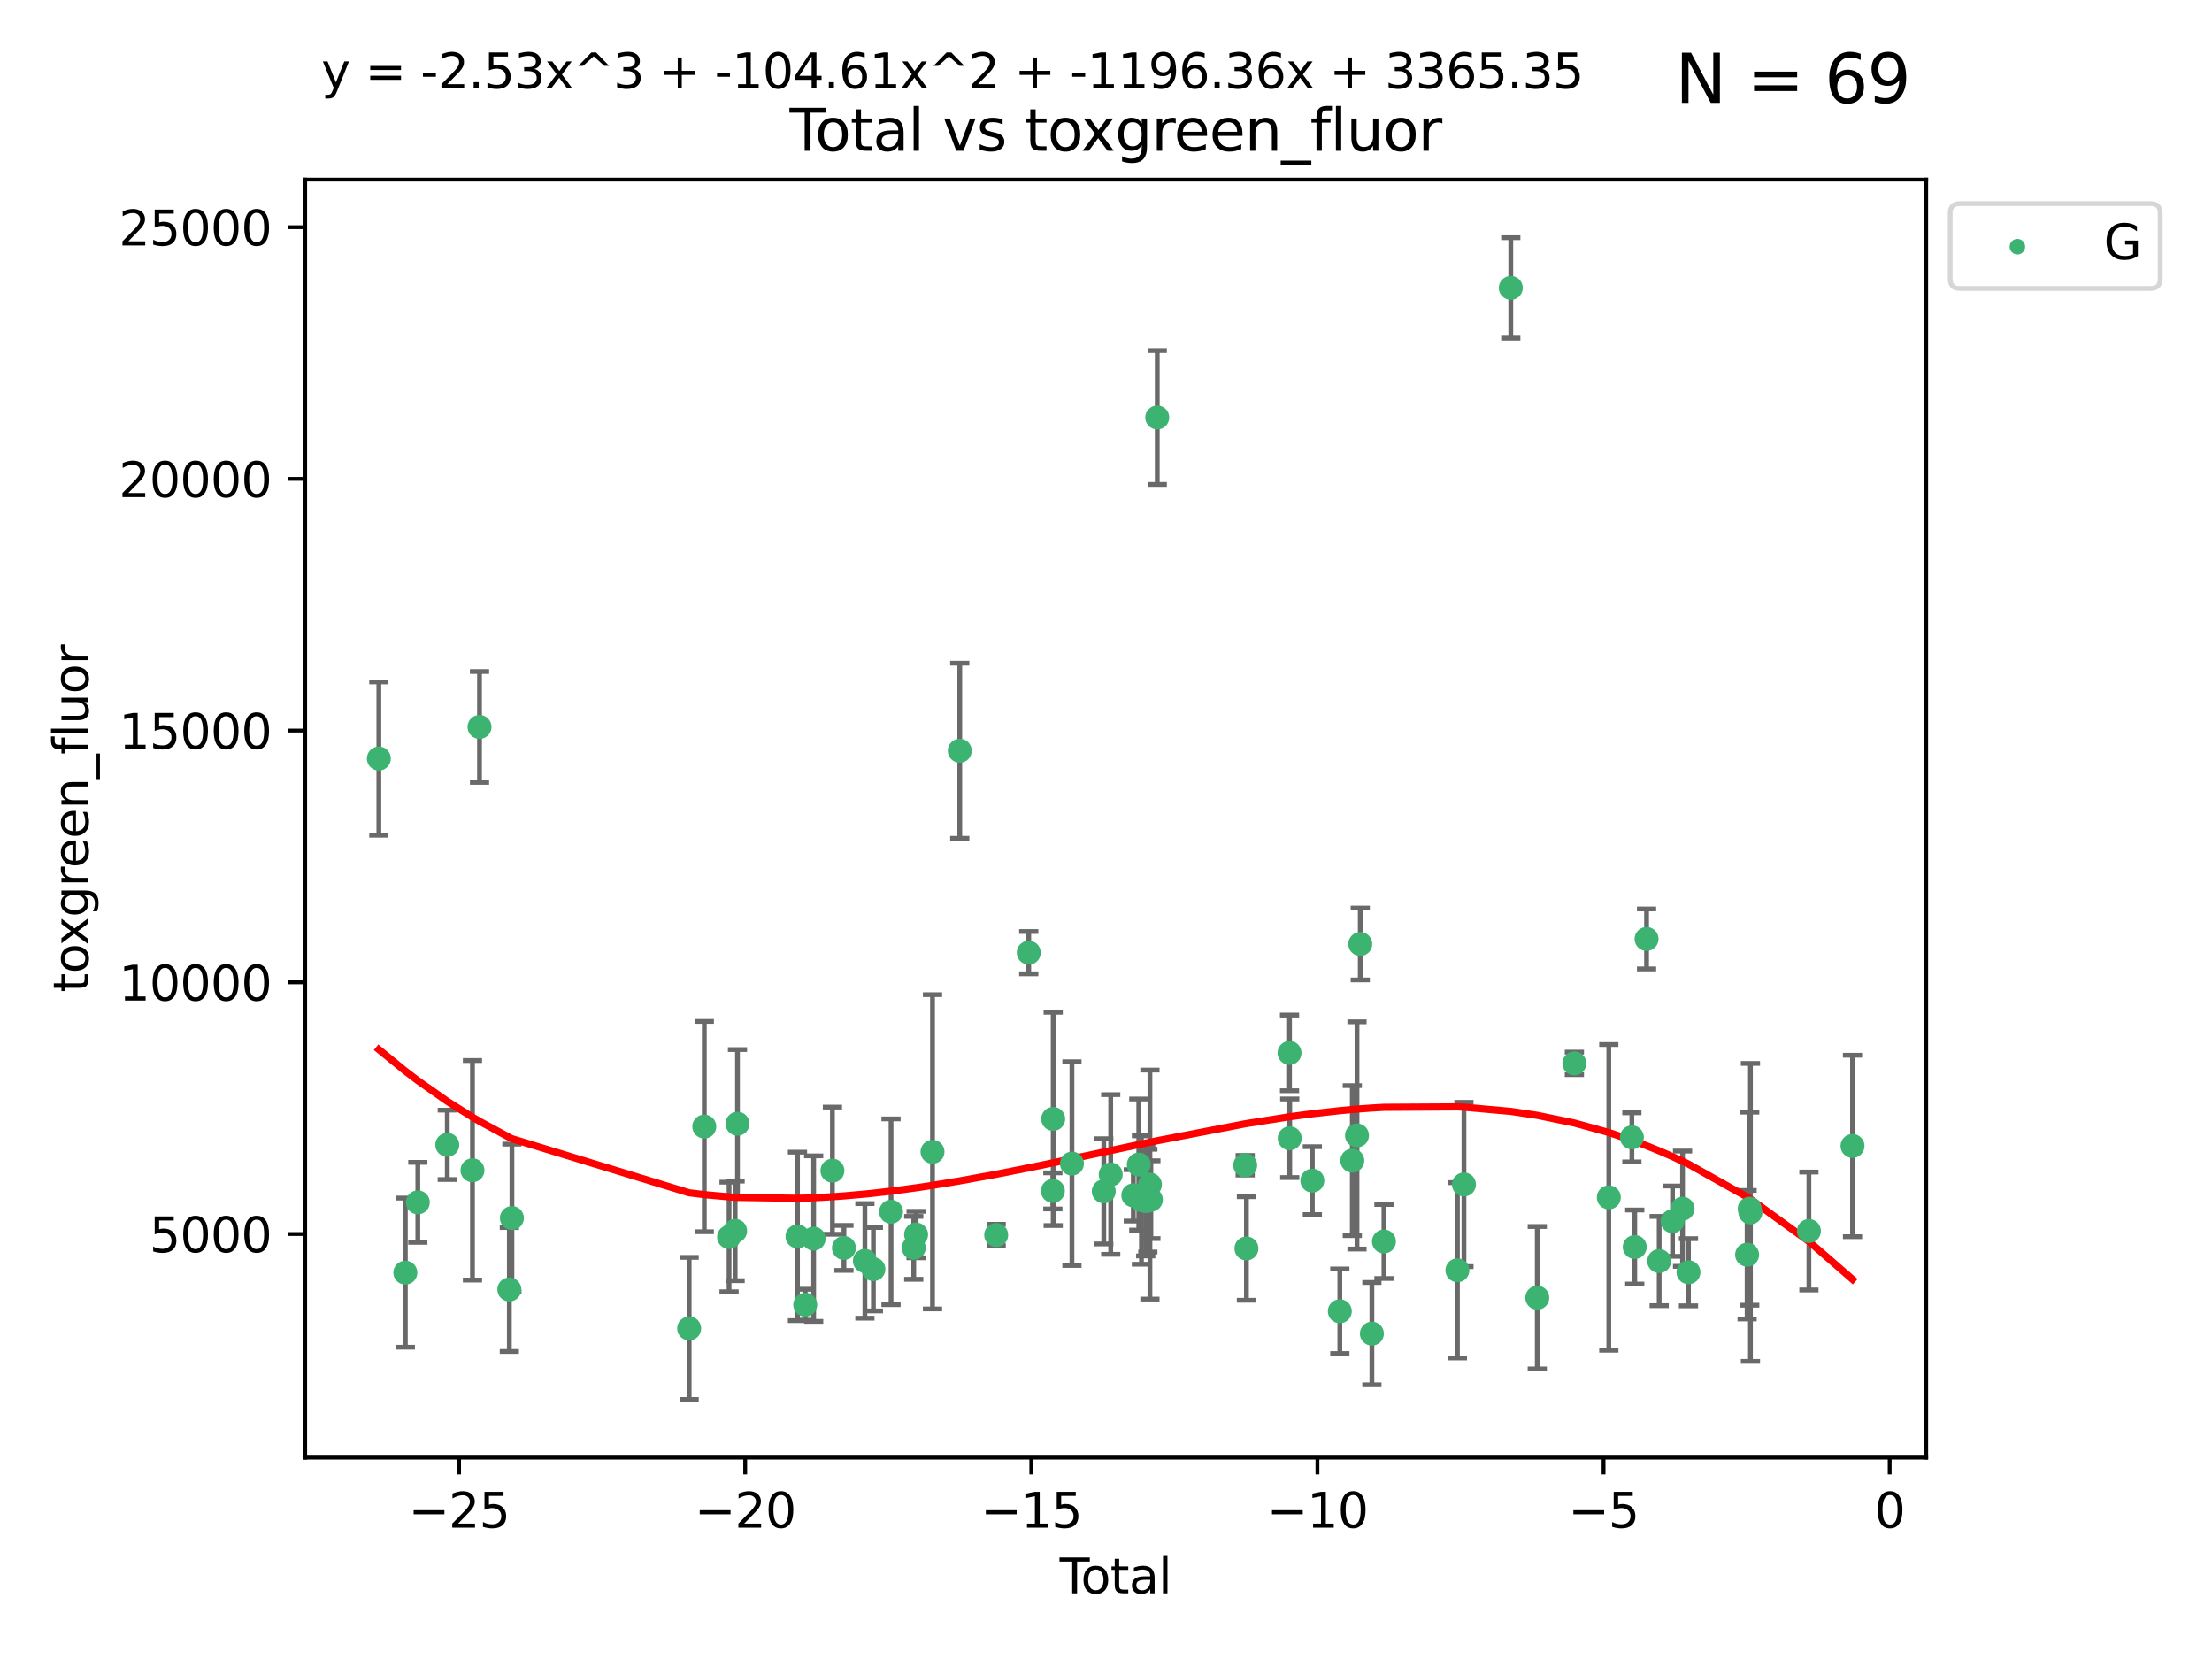 <?xml version="1.0" encoding="utf-8" standalone="no"?>
<!DOCTYPE svg PUBLIC "-//W3C//DTD SVG 1.1//EN"
  "http://www.w3.org/Graphics/SVG/1.1/DTD/svg11.dtd">
<svg xmlns:xlink="http://www.w3.org/1999/xlink" width="460.8pt" height="345.6pt" viewBox="0 0 460.8 345.6" xmlns="http://www.w3.org/2000/svg" version="1.1">
 <defs>
  <style type="text/css">*{stroke-linejoin: round; stroke-linecap: butt}</style>
 </defs>
 <g id="figure_1">
  <g id="patch_1">
   <path d="M 0 345.6 
L 460.8 345.6 
L 460.8 0 
L 0 0 
z
" style="fill: #ffffff"/>
  </g>
  <g id="axes_1">
   <g id="patch_2">
    <path d="M 63.571 303.64 
L 401.26 303.64 
L 401.26 37.411 
L 63.571 37.411 
z
" style="fill: #ffffff"/>
   </g>
   <g id="PathCollection_1">
    <defs>
     <path id="m8665c453d7" d="M 0 1.118 
C 0.297 1.118 0.581 1 0.791 0.791 
C 1 0.581 1.118 0.297 1.118 0 
C 1.118 -0.297 1 -0.581 0.791 -0.791 
C 0.581 -1 0.297 -1.118 0 -1.118 
C -0.297 -1.118 -0.581 -1 -0.791 -0.791 
C -1 -0.581 -1.118 -0.297 -1.118 0 
C -1.118 0.297 -1 0.581 -0.791 0.791 
C -0.581 1 -0.297 1.118 0 1.118 
z
" style="stroke: #3cb371"/>
    </defs>
    <g clip-path="url(#p42c9b24f04)">
     <use xlink:href="#m8665c453d7" x="78.921" y="158.022" style="fill: #3cb371; stroke: #3cb371"/>
     <use xlink:href="#m8665c453d7" x="84.439" y="265.116" style="fill: #3cb371; stroke: #3cb371"/>
     <use xlink:href="#m8665c453d7" x="87.038" y="250.474" style="fill: #3cb371; stroke: #3cb371"/>
     <use xlink:href="#m8665c453d7" x="93.176" y="238.492" style="fill: #3cb371; stroke: #3cb371"/>
     <use xlink:href="#m8665c453d7" x="98.421" y="243.793" style="fill: #3cb371; stroke: #3cb371"/>
     <use xlink:href="#m8665c453d7" x="99.89" y="151.436" style="fill: #3cb371; stroke: #3cb371"/>
     <use xlink:href="#m8665c453d7" x="106.104" y="268.626" style="fill: #3cb371; stroke: #3cb371"/>
     <use xlink:href="#m8665c453d7" x="106.641" y="253.74" style="fill: #3cb371; stroke: #3cb371"/>
     <use xlink:href="#m8665c453d7" x="143.562" y="276.74" style="fill: #3cb371; stroke: #3cb371"/>
     <use xlink:href="#m8665c453d7" x="146.717" y="234.682" style="fill: #3cb371; stroke: #3cb371"/>
     <use xlink:href="#m8665c453d7" x="151.875" y="257.687" style="fill: #3cb371; stroke: #3cb371"/>
     <use xlink:href="#m8665c453d7" x="153.14" y="256.417" style="fill: #3cb371; stroke: #3cb371"/>
     <use xlink:href="#m8665c453d7" x="153.631" y="234.092" style="fill: #3cb371; stroke: #3cb371"/>
     <use xlink:href="#m8665c453d7" x="166.129" y="257.566" style="fill: #3cb371; stroke: #3cb371"/>
     <use xlink:href="#m8665c453d7" x="167.745" y="271.8" style="fill: #3cb371; stroke: #3cb371"/>
     <use xlink:href="#m8665c453d7" x="169.501" y="258.031" style="fill: #3cb371; stroke: #3cb371"/>
     <use xlink:href="#m8665c453d7" x="173.408" y="243.873" style="fill: #3cb371; stroke: #3cb371"/>
     <use xlink:href="#m8665c453d7" x="175.807" y="259.968" style="fill: #3cb371; stroke: #3cb371"/>
     <use xlink:href="#m8665c453d7" x="180.172" y="262.67" style="fill: #3cb371; stroke: #3cb371"/>
     <use xlink:href="#m8665c453d7" x="181.944" y="264.397" style="fill: #3cb371; stroke: #3cb371"/>
     <use xlink:href="#m8665c453d7" x="185.619" y="252.432" style="fill: #3cb371; stroke: #3cb371"/>
     <use xlink:href="#m8665c453d7" x="190.349" y="259.951" style="fill: #3cb371; stroke: #3cb371"/>
     <use xlink:href="#m8665c453d7" x="190.836" y="257.178" style="fill: #3cb371; stroke: #3cb371"/>
     <use xlink:href="#m8665c453d7" x="194.257" y="239.939" style="fill: #3cb371; stroke: #3cb371"/>
     <use xlink:href="#m8665c453d7" x="199.935" y="156.397" style="fill: #3cb371; stroke: #3cb371"/>
     <use xlink:href="#m8665c453d7" x="207.523" y="257.271" style="fill: #3cb371; stroke: #3cb371"/>
     <use xlink:href="#m8665c453d7" x="214.308" y="198.454" style="fill: #3cb371; stroke: #3cb371"/>
     <use xlink:href="#m8665c453d7" x="219.329" y="248.09" style="fill: #3cb371; stroke: #3cb371"/>
     <use xlink:href="#m8665c453d7" x="219.398" y="233.086" style="fill: #3cb371; stroke: #3cb371"/>
     <use xlink:href="#m8665c453d7" x="223.305" y="242.398" style="fill: #3cb371; stroke: #3cb371"/>
     <use xlink:href="#m8665c453d7" x="229.936" y="248.176" style="fill: #3cb371; stroke: #3cb371"/>
     <use xlink:href="#m8665c453d7" x="231.381" y="244.666" style="fill: #3cb371; stroke: #3cb371"/>
     <use xlink:href="#m8665c453d7" x="236.091" y="249.017" style="fill: #3cb371; stroke: #3cb371"/>
     <use xlink:href="#m8665c453d7" x="237.228" y="242.598" style="fill: #3cb371; stroke: #3cb371"/>
     <use xlink:href="#m8665c453d7" x="237.782" y="249.984" style="fill: #3cb371; stroke: #3cb371"/>
     <use xlink:href="#m8665c453d7" x="238.674" y="250.193" style="fill: #3cb371; stroke: #3cb371"/>
     <use xlink:href="#m8665c453d7" x="239.113" y="250.113" style="fill: #3cb371; stroke: #3cb371"/>
     <use xlink:href="#m8665c453d7" x="239.552" y="246.77" style="fill: #3cb371; stroke: #3cb371"/>
     <use xlink:href="#m8665c453d7" x="239.751" y="249.917" style="fill: #3cb371; stroke: #3cb371"/>
     <use xlink:href="#m8665c453d7" x="241.076" y="86.964" style="fill: #3cb371; stroke: #3cb371"/>
     <use xlink:href="#m8665c453d7" x="259.395" y="242.739" style="fill: #3cb371; stroke: #3cb371"/>
     <use xlink:href="#m8665c453d7" x="259.655" y="260.077" style="fill: #3cb371; stroke: #3cb371"/>
     <use xlink:href="#m8665c453d7" x="268.632" y="219.34" style="fill: #3cb371; stroke: #3cb371"/>
     <use xlink:href="#m8665c453d7" x="268.677" y="237.122" style="fill: #3cb371; stroke: #3cb371"/>
     <use xlink:href="#m8665c453d7" x="273.386" y="245.946" style="fill: #3cb371; stroke: #3cb371"/>
     <use xlink:href="#m8665c453d7" x="279.111" y="273.16" style="fill: #3cb371; stroke: #3cb371"/>
     <use xlink:href="#m8665c453d7" x="281.71" y="241.774" style="fill: #3cb371; stroke: #3cb371"/>
     <use xlink:href="#m8665c453d7" x="282.688" y="236.527" style="fill: #3cb371; stroke: #3cb371"/>
     <use xlink:href="#m8665c453d7" x="283.367" y="196.65" style="fill: #3cb371; stroke: #3cb371"/>
     <use xlink:href="#m8665c453d7" x="285.791" y="277.822" style="fill: #3cb371; stroke: #3cb371"/>
     <use xlink:href="#m8665c453d7" x="288.301" y="258.626" style="fill: #3cb371; stroke: #3cb371"/>
     <use xlink:href="#m8665c453d7" x="303.608" y="264.622" style="fill: #3cb371; stroke: #3cb371"/>
     <use xlink:href="#m8665c453d7" x="304.968" y="246.747" style="fill: #3cb371; stroke: #3cb371"/>
     <use xlink:href="#m8665c453d7" x="314.725" y="59.967" style="fill: #3cb371; stroke: #3cb371"/>
     <use xlink:href="#m8665c453d7" x="320.243" y="270.341" style="fill: #3cb371; stroke: #3cb371"/>
     <use xlink:href="#m8665c453d7" x="327.972" y="221.525" style="fill: #3cb371; stroke: #3cb371"/>
     <use xlink:href="#m8665c453d7" x="335.143" y="249.436" style="fill: #3cb371; stroke: #3cb371"/>
     <use xlink:href="#m8665c453d7" x="339.951" y="236.927" style="fill: #3cb371; stroke: #3cb371"/>
     <use xlink:href="#m8665c453d7" x="340.549" y="259.778" style="fill: #3cb371; stroke: #3cb371"/>
     <use xlink:href="#m8665c453d7" x="343.009" y="195.597" style="fill: #3cb371; stroke: #3cb371"/>
     <use xlink:href="#m8665c453d7" x="345.637" y="262.7" style="fill: #3cb371; stroke: #3cb371"/>
     <use xlink:href="#m8665c453d7" x="348.419" y="254.39" style="fill: #3cb371; stroke: #3cb371"/>
     <use xlink:href="#m8665c453d7" x="350.508" y="251.796" style="fill: #3cb371; stroke: #3cb371"/>
     <use xlink:href="#m8665c453d7" x="351.738" y="265.033" style="fill: #3cb371; stroke: #3cb371"/>
     <use xlink:href="#m8665c453d7" x="363.954" y="261.377" style="fill: #3cb371; stroke: #3cb371"/>
     <use xlink:href="#m8665c453d7" x="364.498" y="251.795" style="fill: #3cb371; stroke: #3cb371"/>
     <use xlink:href="#m8665c453d7" x="364.649" y="252.565" style="fill: #3cb371; stroke: #3cb371"/>
     <use xlink:href="#m8665c453d7" x="376.83" y="256.444" style="fill: #3cb371; stroke: #3cb371"/>
     <use xlink:href="#m8665c453d7" x="385.911" y="238.724" style="fill: #3cb371; stroke: #3cb371"/>
    </g>
   </g>
   <g id="matplotlib.axis_1">
    <g id="xtick_1">
     <g id="line2d_1">
      <defs>
       <path id="mf5ba5ec996" d="M 0 0 
L 0 3.5 
" style="stroke: #000000; stroke-width: 0.8"/>
      </defs>
      <g>
       <use xlink:href="#mf5ba5ec996" x="95.633" y="303.64" style="stroke: #000000; stroke-width: 0.8"/>
      </g>
     </g>
     <g id="text_1">
      <!-- −25 -->
      <g transform="translate(85.08 318.238)scale(0.1 -0.1)">
       <defs>
        <path id="DejaVuSans-2212" d="M 678 2272 
L 4684 2272 
L 4684 1741 
L 678 1741 
L 678 2272 
z
" transform="scale(0.016)"/>
        <path id="DejaVuSans-32" d="M 1228 531 
L 3431 531 
L 3431 0 
L 469 0 
L 469 531 
Q 828 903 1448 1529 
Q 2069 2156 2228 2338 
Q 2531 2678 2651 2914 
Q 2772 3150 2772 3378 
Q 2772 3750 2511 3984 
Q 2250 4219 1831 4219 
Q 1534 4219 1204 4116 
Q 875 4013 500 3803 
L 500 4441 
Q 881 4594 1212 4672 
Q 1544 4750 1819 4750 
Q 2544 4750 2975 4387 
Q 3406 4025 3406 3419 
Q 3406 3131 3298 2873 
Q 3191 2616 2906 2266 
Q 2828 2175 2409 1742 
Q 1991 1309 1228 531 
z
" transform="scale(0.016)"/>
        <path id="DejaVuSans-35" d="M 691 4666 
L 3169 4666 
L 3169 4134 
L 1269 4134 
L 1269 2991 
Q 1406 3038 1543 3061 
Q 1681 3084 1819 3084 
Q 2600 3084 3056 2656 
Q 3513 2228 3513 1497 
Q 3513 744 3044 326 
Q 2575 -91 1722 -91 
Q 1428 -91 1123 -41 
Q 819 9 494 109 
L 494 744 
Q 775 591 1075 516 
Q 1375 441 1709 441 
Q 2250 441 2565 725 
Q 2881 1009 2881 1497 
Q 2881 1984 2565 2268 
Q 2250 2553 1709 2553 
Q 1456 2553 1204 2497 
Q 953 2441 691 2322 
L 691 4666 
z
" transform="scale(0.016)"/>
       </defs>
       <use xlink:href="#DejaVuSans-2212"/>
       <use xlink:href="#DejaVuSans-32" x="83.789"/>
       <use xlink:href="#DejaVuSans-35" x="147.412"/>
      </g>
     </g>
    </g>
    <g id="xtick_2">
     <g id="line2d_2">
      <g>
       <use xlink:href="#mf5ba5ec996" x="155.237" y="303.64" style="stroke: #000000; stroke-width: 0.8"/>
      </g>
     </g>
     <g id="text_2">
      <!-- −20 -->
      <g transform="translate(144.684 318.238)scale(0.1 -0.1)">
       <defs>
        <path id="DejaVuSans-30" d="M 2034 4250 
Q 1547 4250 1301 3770 
Q 1056 3291 1056 2328 
Q 1056 1369 1301 889 
Q 1547 409 2034 409 
Q 2525 409 2770 889 
Q 3016 1369 3016 2328 
Q 3016 3291 2770 3770 
Q 2525 4250 2034 4250 
z
M 2034 4750 
Q 2819 4750 3233 4129 
Q 3647 3509 3647 2328 
Q 3647 1150 3233 529 
Q 2819 -91 2034 -91 
Q 1250 -91 836 529 
Q 422 1150 422 2328 
Q 422 3509 836 4129 
Q 1250 4750 2034 4750 
z
" transform="scale(0.016)"/>
       </defs>
       <use xlink:href="#DejaVuSans-2212"/>
       <use xlink:href="#DejaVuSans-32" x="83.789"/>
       <use xlink:href="#DejaVuSans-30" x="147.412"/>
      </g>
     </g>
    </g>
    <g id="xtick_3">
     <g id="line2d_3">
      <g>
       <use xlink:href="#mf5ba5ec996" x="214.841" y="303.64" style="stroke: #000000; stroke-width: 0.8"/>
      </g>
     </g>
     <g id="text_3">
      <!-- −15 -->
      <g transform="translate(204.289 318.238)scale(0.1 -0.1)">
       <defs>
        <path id="DejaVuSans-31" d="M 794 531 
L 1825 531 
L 1825 4091 
L 703 3866 
L 703 4441 
L 1819 4666 
L 2450 4666 
L 2450 531 
L 3481 531 
L 3481 0 
L 794 0 
L 794 531 
z
" transform="scale(0.016)"/>
       </defs>
       <use xlink:href="#DejaVuSans-2212"/>
       <use xlink:href="#DejaVuSans-31" x="83.789"/>
       <use xlink:href="#DejaVuSans-35" x="147.412"/>
      </g>
     </g>
    </g>
    <g id="xtick_4">
     <g id="line2d_4">
      <g>
       <use xlink:href="#mf5ba5ec996" x="274.445" y="303.64" style="stroke: #000000; stroke-width: 0.8"/>
      </g>
     </g>
     <g id="text_4">
      <!-- −10 -->
      <g transform="translate(263.893 318.238)scale(0.1 -0.1)">
       <use xlink:href="#DejaVuSans-2212"/>
       <use xlink:href="#DejaVuSans-31" x="83.789"/>
       <use xlink:href="#DejaVuSans-30" x="147.412"/>
      </g>
     </g>
    </g>
    <g id="xtick_5">
     <g id="line2d_5">
      <g>
       <use xlink:href="#mf5ba5ec996" x="334.05" y="303.64" style="stroke: #000000; stroke-width: 0.8"/>
      </g>
     </g>
     <g id="text_5">
      <!-- −5 -->
      <g transform="translate(326.678 318.238)scale(0.1 -0.1)">
       <use xlink:href="#DejaVuSans-2212"/>
       <use xlink:href="#DejaVuSans-35" x="83.789"/>
      </g>
     </g>
    </g>
    <g id="xtick_6">
     <g id="line2d_6">
      <g>
       <use xlink:href="#mf5ba5ec996" x="393.654" y="303.64" style="stroke: #000000; stroke-width: 0.8"/>
      </g>
     </g>
     <g id="text_6">
      <!-- 0 -->
      <g transform="translate(390.473 318.238)scale(0.1 -0.1)">
       <use xlink:href="#DejaVuSans-30"/>
      </g>
     </g>
    </g>
    <g id="text_7">
     <!-- Total -->
     <g transform="translate(220.739 331.917)scale(0.1 -0.1)">
      <defs>
       <path id="DejaVuSans-54" d="M -19 4666 
L 3928 4666 
L 3928 4134 
L 2272 4134 
L 2272 0 
L 1638 0 
L 1638 4134 
L -19 4134 
L -19 4666 
z
" transform="scale(0.016)"/>
       <path id="DejaVuSans-6f" d="M 1959 3097 
Q 1497 3097 1228 2736 
Q 959 2375 959 1747 
Q 959 1119 1226 758 
Q 1494 397 1959 397 
Q 2419 397 2687 759 
Q 2956 1122 2956 1747 
Q 2956 2369 2687 2733 
Q 2419 3097 1959 3097 
z
M 1959 3584 
Q 2709 3584 3137 3096 
Q 3566 2609 3566 1747 
Q 3566 888 3137 398 
Q 2709 -91 1959 -91 
Q 1206 -91 779 398 
Q 353 888 353 1747 
Q 353 2609 779 3096 
Q 1206 3584 1959 3584 
z
" transform="scale(0.016)"/>
       <path id="DejaVuSans-74" d="M 1172 4494 
L 1172 3500 
L 2356 3500 
L 2356 3053 
L 1172 3053 
L 1172 1153 
Q 1172 725 1289 603 
Q 1406 481 1766 481 
L 2356 481 
L 2356 0 
L 1766 0 
Q 1100 0 847 248 
Q 594 497 594 1153 
L 594 3053 
L 172 3053 
L 172 3500 
L 594 3500 
L 594 4494 
L 1172 4494 
z
" transform="scale(0.016)"/>
       <path id="DejaVuSans-61" d="M 2194 1759 
Q 1497 1759 1228 1600 
Q 959 1441 959 1056 
Q 959 750 1161 570 
Q 1363 391 1709 391 
Q 2188 391 2477 730 
Q 2766 1069 2766 1631 
L 2766 1759 
L 2194 1759 
z
M 3341 1997 
L 3341 0 
L 2766 0 
L 2766 531 
Q 2569 213 2275 61 
Q 1981 -91 1556 -91 
Q 1019 -91 701 211 
Q 384 513 384 1019 
Q 384 1609 779 1909 
Q 1175 2209 1959 2209 
L 2766 2209 
L 2766 2266 
Q 2766 2663 2505 2880 
Q 2244 3097 1772 3097 
Q 1472 3097 1187 3025 
Q 903 2953 641 2809 
L 641 3341 
Q 956 3463 1253 3523 
Q 1550 3584 1831 3584 
Q 2591 3584 2966 3190 
Q 3341 2797 3341 1997 
z
" transform="scale(0.016)"/>
       <path id="DejaVuSans-6c" d="M 603 4863 
L 1178 4863 
L 1178 0 
L 603 0 
L 603 4863 
z
" transform="scale(0.016)"/>
      </defs>
      <use xlink:href="#DejaVuSans-54"/>
      <use xlink:href="#DejaVuSans-6f" x="44.084"/>
      <use xlink:href="#DejaVuSans-74" x="105.266"/>
      <use xlink:href="#DejaVuSans-61" x="144.475"/>
      <use xlink:href="#DejaVuSans-6c" x="205.754"/>
     </g>
    </g>
   </g>
   <g id="matplotlib.axis_2">
    <g id="ytick_1">
     <g id="line2d_7">
      <defs>
       <path id="mb4945d255f" d="M 0 0 
L -3.5 0 
" style="stroke: #000000; stroke-width: 0.8"/>
      </defs>
      <g>
       <use xlink:href="#mb4945d255f" x="63.571" y="257.066" style="stroke: #000000; stroke-width: 0.8"/>
      </g>
     </g>
     <g id="text_8">
      <!-- 5000 -->
      <g transform="translate(31.121 260.866)scale(0.1 -0.1)">
       <use xlink:href="#DejaVuSans-35"/>
       <use xlink:href="#DejaVuSans-30" x="63.623"/>
       <use xlink:href="#DejaVuSans-30" x="127.246"/>
       <use xlink:href="#DejaVuSans-30" x="190.869"/>
      </g>
     </g>
    </g>
    <g id="ytick_2">
     <g id="line2d_8">
      <g>
       <use xlink:href="#mb4945d255f" x="63.571" y="204.632" style="stroke: #000000; stroke-width: 0.8"/>
      </g>
     </g>
     <g id="text_9">
      <!-- 10000 -->
      <g transform="translate(24.759 208.431)scale(0.1 -0.1)">
       <use xlink:href="#DejaVuSans-31"/>
       <use xlink:href="#DejaVuSans-30" x="63.623"/>
       <use xlink:href="#DejaVuSans-30" x="127.246"/>
       <use xlink:href="#DejaVuSans-30" x="190.869"/>
       <use xlink:href="#DejaVuSans-30" x="254.492"/>
      </g>
     </g>
    </g>
    <g id="ytick_3">
     <g id="line2d_9">
      <g>
       <use xlink:href="#mb4945d255f" x="63.571" y="152.197" style="stroke: #000000; stroke-width: 0.8"/>
      </g>
     </g>
     <g id="text_10">
      <!-- 15000 -->
      <g transform="translate(24.759 155.996)scale(0.1 -0.1)">
       <use xlink:href="#DejaVuSans-31"/>
       <use xlink:href="#DejaVuSans-35" x="63.623"/>
       <use xlink:href="#DejaVuSans-30" x="127.246"/>
       <use xlink:href="#DejaVuSans-30" x="190.869"/>
       <use xlink:href="#DejaVuSans-30" x="254.492"/>
      </g>
     </g>
    </g>
    <g id="ytick_4">
     <g id="line2d_10">
      <g>
       <use xlink:href="#mb4945d255f" x="63.571" y="99.762" style="stroke: #000000; stroke-width: 0.8"/>
      </g>
     </g>
     <g id="text_11">
      <!-- 20000 -->
      <g transform="translate(24.759 103.561)scale(0.1 -0.1)">
       <use xlink:href="#DejaVuSans-32"/>
       <use xlink:href="#DejaVuSans-30" x="63.623"/>
       <use xlink:href="#DejaVuSans-30" x="127.246"/>
       <use xlink:href="#DejaVuSans-30" x="190.869"/>
       <use xlink:href="#DejaVuSans-30" x="254.492"/>
      </g>
     </g>
    </g>
    <g id="ytick_5">
     <g id="line2d_11">
      <g>
       <use xlink:href="#mb4945d255f" x="63.571" y="47.327" style="stroke: #000000; stroke-width: 0.8"/>
      </g>
     </g>
     <g id="text_12">
      <!-- 25000 -->
      <g transform="translate(24.759 51.126)scale(0.1 -0.1)">
       <use xlink:href="#DejaVuSans-32"/>
       <use xlink:href="#DejaVuSans-35" x="63.623"/>
       <use xlink:href="#DejaVuSans-30" x="127.246"/>
       <use xlink:href="#DejaVuSans-30" x="190.869"/>
       <use xlink:href="#DejaVuSans-30" x="254.492"/>
      </g>
     </g>
    </g>
    <g id="text_13">
     <!-- toxgreen_fluor -->
     <g transform="translate(18.401 206.72)rotate(-90)scale(0.1 -0.1)">
      <defs>
       <path id="DejaVuSans-78" d="M 3513 3500 
L 2247 1797 
L 3578 0 
L 2900 0 
L 1881 1375 
L 863 0 
L 184 0 
L 1544 1831 
L 300 3500 
L 978 3500 
L 1906 2253 
L 2834 3500 
L 3513 3500 
z
" transform="scale(0.016)"/>
       <path id="DejaVuSans-67" d="M 2906 1791 
Q 2906 2416 2648 2759 
Q 2391 3103 1925 3103 
Q 1463 3103 1205 2759 
Q 947 2416 947 1791 
Q 947 1169 1205 825 
Q 1463 481 1925 481 
Q 2391 481 2648 825 
Q 2906 1169 2906 1791 
z
M 3481 434 
Q 3481 -459 3084 -895 
Q 2688 -1331 1869 -1331 
Q 1566 -1331 1297 -1286 
Q 1028 -1241 775 -1147 
L 775 -588 
Q 1028 -725 1275 -790 
Q 1522 -856 1778 -856 
Q 2344 -856 2625 -561 
Q 2906 -266 2906 331 
L 2906 616 
Q 2728 306 2450 153 
Q 2172 0 1784 0 
Q 1141 0 747 490 
Q 353 981 353 1791 
Q 353 2603 747 3093 
Q 1141 3584 1784 3584 
Q 2172 3584 2450 3431 
Q 2728 3278 2906 2969 
L 2906 3500 
L 3481 3500 
L 3481 434 
z
" transform="scale(0.016)"/>
       <path id="DejaVuSans-72" d="M 2631 2963 
Q 2534 3019 2420 3045 
Q 2306 3072 2169 3072 
Q 1681 3072 1420 2755 
Q 1159 2438 1159 1844 
L 1159 0 
L 581 0 
L 581 3500 
L 1159 3500 
L 1159 2956 
Q 1341 3275 1631 3429 
Q 1922 3584 2338 3584 
Q 2397 3584 2469 3576 
Q 2541 3569 2628 3553 
L 2631 2963 
z
" transform="scale(0.016)"/>
       <path id="DejaVuSans-65" d="M 3597 1894 
L 3597 1613 
L 953 1613 
Q 991 1019 1311 708 
Q 1631 397 2203 397 
Q 2534 397 2845 478 
Q 3156 559 3463 722 
L 3463 178 
Q 3153 47 2828 -22 
Q 2503 -91 2169 -91 
Q 1331 -91 842 396 
Q 353 884 353 1716 
Q 353 2575 817 3079 
Q 1281 3584 2069 3584 
Q 2775 3584 3186 3129 
Q 3597 2675 3597 1894 
z
M 3022 2063 
Q 3016 2534 2758 2815 
Q 2500 3097 2075 3097 
Q 1594 3097 1305 2825 
Q 1016 2553 972 2059 
L 3022 2063 
z
" transform="scale(0.016)"/>
       <path id="DejaVuSans-6e" d="M 3513 2113 
L 3513 0 
L 2938 0 
L 2938 2094 
Q 2938 2591 2744 2837 
Q 2550 3084 2163 3084 
Q 1697 3084 1428 2787 
Q 1159 2491 1159 1978 
L 1159 0 
L 581 0 
L 581 3500 
L 1159 3500 
L 1159 2956 
Q 1366 3272 1645 3428 
Q 1925 3584 2291 3584 
Q 2894 3584 3203 3211 
Q 3513 2838 3513 2113 
z
" transform="scale(0.016)"/>
       <path id="DejaVuSans-5f" d="M 3263 -1063 
L 3263 -1509 
L -63 -1509 
L -63 -1063 
L 3263 -1063 
z
" transform="scale(0.016)"/>
       <path id="DejaVuSans-66" d="M 2375 4863 
L 2375 4384 
L 1825 4384 
Q 1516 4384 1395 4259 
Q 1275 4134 1275 3809 
L 1275 3500 
L 2222 3500 
L 2222 3053 
L 1275 3053 
L 1275 0 
L 697 0 
L 697 3053 
L 147 3053 
L 147 3500 
L 697 3500 
L 697 3744 
Q 697 4328 969 4595 
Q 1241 4863 1831 4863 
L 2375 4863 
z
" transform="scale(0.016)"/>
       <path id="DejaVuSans-75" d="M 544 1381 
L 544 3500 
L 1119 3500 
L 1119 1403 
Q 1119 906 1312 657 
Q 1506 409 1894 409 
Q 2359 409 2629 706 
Q 2900 1003 2900 1516 
L 2900 3500 
L 3475 3500 
L 3475 0 
L 2900 0 
L 2900 538 
Q 2691 219 2414 64 
Q 2138 -91 1772 -91 
Q 1169 -91 856 284 
Q 544 659 544 1381 
z
M 1991 3584 
L 1991 3584 
z
" transform="scale(0.016)"/>
      </defs>
      <use xlink:href="#DejaVuSans-74"/>
      <use xlink:href="#DejaVuSans-6f" x="39.209"/>
      <use xlink:href="#DejaVuSans-78" x="97.266"/>
      <use xlink:href="#DejaVuSans-67" x="156.445"/>
      <use xlink:href="#DejaVuSans-72" x="219.922"/>
      <use xlink:href="#DejaVuSans-65" x="258.785"/>
      <use xlink:href="#DejaVuSans-65" x="320.309"/>
      <use xlink:href="#DejaVuSans-6e" x="381.832"/>
      <use xlink:href="#DejaVuSans-5f" x="445.211"/>
      <use xlink:href="#DejaVuSans-66" x="495.211"/>
      <use xlink:href="#DejaVuSans-6c" x="530.416"/>
      <use xlink:href="#DejaVuSans-75" x="558.199"/>
      <use xlink:href="#DejaVuSans-6f" x="621.578"/>
      <use xlink:href="#DejaVuSans-72" x="682.76"/>
     </g>
    </g>
   </g>
   <g id="LineCollection_1">
    <path d="M 78.921 173.993 
L 78.921 142.052 
" clip-path="url(#p42c9b24f04)" style="fill: none; stroke: #696969"/>
    <path d="M 84.439 280.651 
L 84.439 249.58 
" clip-path="url(#p42c9b24f04)" style="fill: none; stroke: #696969"/>
    <path d="M 87.038 258.805 
L 87.038 242.143 
" clip-path="url(#p42c9b24f04)" style="fill: none; stroke: #696969"/>
    <path d="M 93.176 245.719 
L 93.176 231.266 
" clip-path="url(#p42c9b24f04)" style="fill: none; stroke: #696969"/>
    <path d="M 98.421 266.662 
L 98.421 220.924 
" clip-path="url(#p42c9b24f04)" style="fill: none; stroke: #696969"/>
    <path d="M 99.89 162.981 
L 99.89 139.891 
" clip-path="url(#p42c9b24f04)" style="fill: none; stroke: #696969"/>
    <path d="M 106.104 281.54 
L 106.104 255.712 
" clip-path="url(#p42c9b24f04)" style="fill: none; stroke: #696969"/>
    <path d="M 106.641 269.141 
L 106.641 238.338 
" clip-path="url(#p42c9b24f04)" style="fill: none; stroke: #696969"/>
    <path d="M 143.562 291.539 
L 143.562 261.94 
" clip-path="url(#p42c9b24f04)" style="fill: none; stroke: #696969"/>
    <path d="M 146.717 256.592 
L 146.717 212.772 
" clip-path="url(#p42c9b24f04)" style="fill: none; stroke: #696969"/>
    <path d="M 151.875 269.103 
L 151.875 246.272 
" clip-path="url(#p42c9b24f04)" style="fill: none; stroke: #696969"/>
    <path d="M 153.14 266.787 
L 153.14 246.047 
" clip-path="url(#p42c9b24f04)" style="fill: none; stroke: #696969"/>
    <path d="M 153.631 249.535 
L 153.631 218.65 
" clip-path="url(#p42c9b24f04)" style="fill: none; stroke: #696969"/>
    <path d="M 166.129 275.113 
L 166.129 240.019 
" clip-path="url(#p42c9b24f04)" style="fill: none; stroke: #696969"/>
    <path d="M 167.745 275.023 
L 167.745 268.578 
" clip-path="url(#p42c9b24f04)" style="fill: none; stroke: #696969"/>
    <path d="M 169.501 275.273 
L 169.501 240.789 
" clip-path="url(#p42c9b24f04)" style="fill: none; stroke: #696969"/>
    <path d="M 173.408 257.123 
L 173.408 230.624 
" clip-path="url(#p42c9b24f04)" style="fill: none; stroke: #696969"/>
    <path d="M 175.807 264.657 
L 175.807 255.28 
" clip-path="url(#p42c9b24f04)" style="fill: none; stroke: #696969"/>
    <path d="M 180.172 274.607 
L 180.172 250.732 
" clip-path="url(#p42c9b24f04)" style="fill: none; stroke: #696969"/>
    <path d="M 181.944 273.087 
L 181.944 255.707 
" clip-path="url(#p42c9b24f04)" style="fill: none; stroke: #696969"/>
    <path d="M 185.619 271.779 
L 185.619 233.085 
" clip-path="url(#p42c9b24f04)" style="fill: none; stroke: #696969"/>
    <path d="M 190.349 266.503 
L 190.349 253.399 
" clip-path="url(#p42c9b24f04)" style="fill: none; stroke: #696969"/>
    <path d="M 190.836 262.021 
L 190.836 252.336 
" clip-path="url(#p42c9b24f04)" style="fill: none; stroke: #696969"/>
    <path d="M 194.257 272.674 
L 194.257 207.203 
" clip-path="url(#p42c9b24f04)" style="fill: none; stroke: #696969"/>
    <path d="M 199.935 174.635 
L 199.935 138.16 
" clip-path="url(#p42c9b24f04)" style="fill: none; stroke: #696969"/>
    <path d="M 207.523 259.498 
L 207.523 255.043 
" clip-path="url(#p42c9b24f04)" style="fill: none; stroke: #696969"/>
    <path d="M 214.308 202.862 
L 214.308 194.046 
" clip-path="url(#p42c9b24f04)" style="fill: none; stroke: #696969"/>
    <path d="M 219.329 251.849 
L 219.329 244.33 
" clip-path="url(#p42c9b24f04)" style="fill: none; stroke: #696969"/>
    <path d="M 219.398 255.305 
L 219.398 210.867 
" clip-path="url(#p42c9b24f04)" style="fill: none; stroke: #696969"/>
    <path d="M 223.305 263.62 
L 223.305 221.176 
" clip-path="url(#p42c9b24f04)" style="fill: none; stroke: #696969"/>
    <path d="M 229.936 259.135 
L 229.936 237.216 
" clip-path="url(#p42c9b24f04)" style="fill: none; stroke: #696969"/>
    <path d="M 231.381 261.297 
L 231.381 228.034 
" clip-path="url(#p42c9b24f04)" style="fill: none; stroke: #696969"/>
    <path d="M 236.091 254.369 
L 236.091 243.665 
" clip-path="url(#p42c9b24f04)" style="fill: none; stroke: #696969"/>
    <path d="M 237.228 256.254 
L 237.228 228.943 
" clip-path="url(#p42c9b24f04)" style="fill: none; stroke: #696969"/>
    <path d="M 237.782 263.359 
L 237.782 236.609 
" clip-path="url(#p42c9b24f04)" style="fill: none; stroke: #696969"/>
    <path d="M 238.674 261.635 
L 238.674 238.751 
" clip-path="url(#p42c9b24f04)" style="fill: none; stroke: #696969"/>
    <path d="M 239.113 260.82 
L 239.113 239.407 
" clip-path="url(#p42c9b24f04)" style="fill: none; stroke: #696969"/>
    <path d="M 239.552 270.622 
L 239.552 222.918 
" clip-path="url(#p42c9b24f04)" style="fill: none; stroke: #696969"/>
    <path d="M 239.751 258.016 
L 239.751 241.817 
" clip-path="url(#p42c9b24f04)" style="fill: none; stroke: #696969"/>
    <path d="M 241.076 100.918 
L 241.076 73.009 
" clip-path="url(#p42c9b24f04)" style="fill: none; stroke: #696969"/>
    <path d="M 259.395 244.777 
L 259.395 240.701 
" clip-path="url(#p42c9b24f04)" style="fill: none; stroke: #696969"/>
    <path d="M 259.655 270.867 
L 259.655 249.288 
" clip-path="url(#p42c9b24f04)" style="fill: none; stroke: #696969"/>
    <path d="M 268.632 227.227 
L 268.632 211.452 
" clip-path="url(#p42c9b24f04)" style="fill: none; stroke: #696969"/>
    <path d="M 268.677 245.306 
L 268.677 228.938 
" clip-path="url(#p42c9b24f04)" style="fill: none; stroke: #696969"/>
    <path d="M 273.386 253.016 
L 273.386 238.876 
" clip-path="url(#p42c9b24f04)" style="fill: none; stroke: #696969"/>
    <path d="M 279.111 281.967 
L 279.111 264.353 
" clip-path="url(#p42c9b24f04)" style="fill: none; stroke: #696969"/>
    <path d="M 281.71 257.396 
L 281.71 226.151 
" clip-path="url(#p42c9b24f04)" style="fill: none; stroke: #696969"/>
    <path d="M 282.688 260.198 
L 282.688 212.857 
" clip-path="url(#p42c9b24f04)" style="fill: none; stroke: #696969"/>
    <path d="M 283.367 204.135 
L 283.367 189.165 
" clip-path="url(#p42c9b24f04)" style="fill: none; stroke: #696969"/>
    <path d="M 285.791 288.478 
L 285.791 267.166 
" clip-path="url(#p42c9b24f04)" style="fill: none; stroke: #696969"/>
    <path d="M 288.301 266.337 
L 288.301 250.916 
" clip-path="url(#p42c9b24f04)" style="fill: none; stroke: #696969"/>
    <path d="M 303.608 282.883 
L 303.608 246.36 
" clip-path="url(#p42c9b24f04)" style="fill: none; stroke: #696969"/>
    <path d="M 304.968 263.86 
L 304.968 229.635 
" clip-path="url(#p42c9b24f04)" style="fill: none; stroke: #696969"/>
    <path d="M 314.725 70.422 
L 314.725 49.513 
" clip-path="url(#p42c9b24f04)" style="fill: none; stroke: #696969"/>
    <path d="M 320.243 285.175 
L 320.243 255.506 
" clip-path="url(#p42c9b24f04)" style="fill: none; stroke: #696969"/>
    <path d="M 327.972 223.869 
L 327.972 219.182 
" clip-path="url(#p42c9b24f04)" style="fill: none; stroke: #696969"/>
    <path d="M 335.143 281.28 
L 335.143 217.592 
" clip-path="url(#p42c9b24f04)" style="fill: none; stroke: #696969"/>
    <path d="M 339.951 242.041 
L 339.951 231.814 
" clip-path="url(#p42c9b24f04)" style="fill: none; stroke: #696969"/>
    <path d="M 340.549 267.491 
L 340.549 252.065 
" clip-path="url(#p42c9b24f04)" style="fill: none; stroke: #696969"/>
    <path d="M 343.009 201.842 
L 343.009 189.353 
" clip-path="url(#p42c9b24f04)" style="fill: none; stroke: #696969"/>
    <path d="M 345.637 271.996 
L 345.637 253.404 
" clip-path="url(#p42c9b24f04)" style="fill: none; stroke: #696969"/>
    <path d="M 348.419 261.712 
L 348.419 247.068 
" clip-path="url(#p42c9b24f04)" style="fill: none; stroke: #696969"/>
    <path d="M 350.508 263.803 
L 350.508 239.789 
" clip-path="url(#p42c9b24f04)" style="fill: none; stroke: #696969"/>
    <path d="M 351.738 272.032 
L 351.738 258.034 
" clip-path="url(#p42c9b24f04)" style="fill: none; stroke: #696969"/>
    <path d="M 363.954 274.763 
L 363.954 247.992 
" clip-path="url(#p42c9b24f04)" style="fill: none; stroke: #696969"/>
    <path d="M 364.498 271.903 
L 364.498 231.686 
" clip-path="url(#p42c9b24f04)" style="fill: none; stroke: #696969"/>
    <path d="M 364.649 283.598 
L 364.649 221.532 
" clip-path="url(#p42c9b24f04)" style="fill: none; stroke: #696969"/>
    <path d="M 376.83 268.725 
L 376.83 244.163 
" clip-path="url(#p42c9b24f04)" style="fill: none; stroke: #696969"/>
    <path d="M 385.911 257.625 
L 385.911 219.823 
" clip-path="url(#p42c9b24f04)" style="fill: none; stroke: #696969"/>
   </g>
   <g id="line2d_12">
    <defs>
     <path id="m06f0237387" d="M 2 0 
L -2 -0 
" style="stroke: #696969"/>
    </defs>
    <g clip-path="url(#p42c9b24f04)">
     <use xlink:href="#m06f0237387" x="78.921" y="173.993" style="fill: #696969; stroke: #696969"/>
     <use xlink:href="#m06f0237387" x="84.439" y="280.651" style="fill: #696969; stroke: #696969"/>
     <use xlink:href="#m06f0237387" x="87.038" y="258.805" style="fill: #696969; stroke: #696969"/>
     <use xlink:href="#m06f0237387" x="93.176" y="245.719" style="fill: #696969; stroke: #696969"/>
     <use xlink:href="#m06f0237387" x="98.421" y="266.662" style="fill: #696969; stroke: #696969"/>
     <use xlink:href="#m06f0237387" x="99.89" y="162.981" style="fill: #696969; stroke: #696969"/>
     <use xlink:href="#m06f0237387" x="106.104" y="281.54" style="fill: #696969; stroke: #696969"/>
     <use xlink:href="#m06f0237387" x="106.641" y="269.141" style="fill: #696969; stroke: #696969"/>
     <use xlink:href="#m06f0237387" x="143.562" y="291.539" style="fill: #696969; stroke: #696969"/>
     <use xlink:href="#m06f0237387" x="146.717" y="256.592" style="fill: #696969; stroke: #696969"/>
     <use xlink:href="#m06f0237387" x="151.875" y="269.103" style="fill: #696969; stroke: #696969"/>
     <use xlink:href="#m06f0237387" x="153.14" y="266.787" style="fill: #696969; stroke: #696969"/>
     <use xlink:href="#m06f0237387" x="153.631" y="249.535" style="fill: #696969; stroke: #696969"/>
     <use xlink:href="#m06f0237387" x="166.129" y="275.113" style="fill: #696969; stroke: #696969"/>
     <use xlink:href="#m06f0237387" x="167.745" y="275.023" style="fill: #696969; stroke: #696969"/>
     <use xlink:href="#m06f0237387" x="169.501" y="275.273" style="fill: #696969; stroke: #696969"/>
     <use xlink:href="#m06f0237387" x="173.408" y="257.123" style="fill: #696969; stroke: #696969"/>
     <use xlink:href="#m06f0237387" x="175.807" y="264.657" style="fill: #696969; stroke: #696969"/>
     <use xlink:href="#m06f0237387" x="180.172" y="274.607" style="fill: #696969; stroke: #696969"/>
     <use xlink:href="#m06f0237387" x="181.944" y="273.087" style="fill: #696969; stroke: #696969"/>
     <use xlink:href="#m06f0237387" x="185.619" y="271.779" style="fill: #696969; stroke: #696969"/>
     <use xlink:href="#m06f0237387" x="190.349" y="266.503" style="fill: #696969; stroke: #696969"/>
     <use xlink:href="#m06f0237387" x="190.836" y="262.021" style="fill: #696969; stroke: #696969"/>
     <use xlink:href="#m06f0237387" x="194.257" y="272.674" style="fill: #696969; stroke: #696969"/>
     <use xlink:href="#m06f0237387" x="199.935" y="174.635" style="fill: #696969; stroke: #696969"/>
     <use xlink:href="#m06f0237387" x="207.523" y="259.498" style="fill: #696969; stroke: #696969"/>
     <use xlink:href="#m06f0237387" x="214.308" y="202.862" style="fill: #696969; stroke: #696969"/>
     <use xlink:href="#m06f0237387" x="219.329" y="251.849" style="fill: #696969; stroke: #696969"/>
     <use xlink:href="#m06f0237387" x="219.398" y="255.305" style="fill: #696969; stroke: #696969"/>
     <use xlink:href="#m06f0237387" x="223.305" y="263.62" style="fill: #696969; stroke: #696969"/>
     <use xlink:href="#m06f0237387" x="229.936" y="259.135" style="fill: #696969; stroke: #696969"/>
     <use xlink:href="#m06f0237387" x="231.381" y="261.297" style="fill: #696969; stroke: #696969"/>
     <use xlink:href="#m06f0237387" x="236.091" y="254.369" style="fill: #696969; stroke: #696969"/>
     <use xlink:href="#m06f0237387" x="237.228" y="256.254" style="fill: #696969; stroke: #696969"/>
     <use xlink:href="#m06f0237387" x="237.782" y="263.359" style="fill: #696969; stroke: #696969"/>
     <use xlink:href="#m06f0237387" x="238.674" y="261.635" style="fill: #696969; stroke: #696969"/>
     <use xlink:href="#m06f0237387" x="239.113" y="260.82" style="fill: #696969; stroke: #696969"/>
     <use xlink:href="#m06f0237387" x="239.552" y="270.622" style="fill: #696969; stroke: #696969"/>
     <use xlink:href="#m06f0237387" x="239.751" y="258.016" style="fill: #696969; stroke: #696969"/>
     <use xlink:href="#m06f0237387" x="241.076" y="100.918" style="fill: #696969; stroke: #696969"/>
     <use xlink:href="#m06f0237387" x="259.395" y="244.777" style="fill: #696969; stroke: #696969"/>
     <use xlink:href="#m06f0237387" x="259.655" y="270.867" style="fill: #696969; stroke: #696969"/>
     <use xlink:href="#m06f0237387" x="268.632" y="227.227" style="fill: #696969; stroke: #696969"/>
     <use xlink:href="#m06f0237387" x="268.677" y="245.306" style="fill: #696969; stroke: #696969"/>
     <use xlink:href="#m06f0237387" x="273.386" y="253.016" style="fill: #696969; stroke: #696969"/>
     <use xlink:href="#m06f0237387" x="279.111" y="281.967" style="fill: #696969; stroke: #696969"/>
     <use xlink:href="#m06f0237387" x="281.71" y="257.396" style="fill: #696969; stroke: #696969"/>
     <use xlink:href="#m06f0237387" x="282.688" y="260.198" style="fill: #696969; stroke: #696969"/>
     <use xlink:href="#m06f0237387" x="283.367" y="204.135" style="fill: #696969; stroke: #696969"/>
     <use xlink:href="#m06f0237387" x="285.791" y="288.478" style="fill: #696969; stroke: #696969"/>
     <use xlink:href="#m06f0237387" x="288.301" y="266.337" style="fill: #696969; stroke: #696969"/>
     <use xlink:href="#m06f0237387" x="303.608" y="282.883" style="fill: #696969; stroke: #696969"/>
     <use xlink:href="#m06f0237387" x="304.968" y="263.86" style="fill: #696969; stroke: #696969"/>
     <use xlink:href="#m06f0237387" x="314.725" y="70.422" style="fill: #696969; stroke: #696969"/>
     <use xlink:href="#m06f0237387" x="320.243" y="285.175" style="fill: #696969; stroke: #696969"/>
     <use xlink:href="#m06f0237387" x="327.972" y="223.869" style="fill: #696969; stroke: #696969"/>
     <use xlink:href="#m06f0237387" x="335.143" y="281.28" style="fill: #696969; stroke: #696969"/>
     <use xlink:href="#m06f0237387" x="339.951" y="242.041" style="fill: #696969; stroke: #696969"/>
     <use xlink:href="#m06f0237387" x="340.549" y="267.491" style="fill: #696969; stroke: #696969"/>
     <use xlink:href="#m06f0237387" x="343.009" y="201.842" style="fill: #696969; stroke: #696969"/>
     <use xlink:href="#m06f0237387" x="345.637" y="271.996" style="fill: #696969; stroke: #696969"/>
     <use xlink:href="#m06f0237387" x="348.419" y="261.712" style="fill: #696969; stroke: #696969"/>
     <use xlink:href="#m06f0237387" x="350.508" y="263.803" style="fill: #696969; stroke: #696969"/>
     <use xlink:href="#m06f0237387" x="351.738" y="272.032" style="fill: #696969; stroke: #696969"/>
     <use xlink:href="#m06f0237387" x="363.954" y="274.763" style="fill: #696969; stroke: #696969"/>
     <use xlink:href="#m06f0237387" x="364.498" y="271.903" style="fill: #696969; stroke: #696969"/>
     <use xlink:href="#m06f0237387" x="364.649" y="283.598" style="fill: #696969; stroke: #696969"/>
     <use xlink:href="#m06f0237387" x="376.83" y="268.725" style="fill: #696969; stroke: #696969"/>
     <use xlink:href="#m06f0237387" x="385.911" y="257.625" style="fill: #696969; stroke: #696969"/>
    </g>
   </g>
   <g id="line2d_13">
    <g clip-path="url(#p42c9b24f04)">
     <use xlink:href="#m06f0237387" x="78.921" y="142.052" style="fill: #696969; stroke: #696969"/>
     <use xlink:href="#m06f0237387" x="84.439" y="249.58" style="fill: #696969; stroke: #696969"/>
     <use xlink:href="#m06f0237387" x="87.038" y="242.143" style="fill: #696969; stroke: #696969"/>
     <use xlink:href="#m06f0237387" x="93.176" y="231.266" style="fill: #696969; stroke: #696969"/>
     <use xlink:href="#m06f0237387" x="98.421" y="220.924" style="fill: #696969; stroke: #696969"/>
     <use xlink:href="#m06f0237387" x="99.89" y="139.891" style="fill: #696969; stroke: #696969"/>
     <use xlink:href="#m06f0237387" x="106.104" y="255.712" style="fill: #696969; stroke: #696969"/>
     <use xlink:href="#m06f0237387" x="106.641" y="238.338" style="fill: #696969; stroke: #696969"/>
     <use xlink:href="#m06f0237387" x="143.562" y="261.94" style="fill: #696969; stroke: #696969"/>
     <use xlink:href="#m06f0237387" x="146.717" y="212.772" style="fill: #696969; stroke: #696969"/>
     <use xlink:href="#m06f0237387" x="151.875" y="246.272" style="fill: #696969; stroke: #696969"/>
     <use xlink:href="#m06f0237387" x="153.14" y="246.047" style="fill: #696969; stroke: #696969"/>
     <use xlink:href="#m06f0237387" x="153.631" y="218.65" style="fill: #696969; stroke: #696969"/>
     <use xlink:href="#m06f0237387" x="166.129" y="240.019" style="fill: #696969; stroke: #696969"/>
     <use xlink:href="#m06f0237387" x="167.745" y="268.578" style="fill: #696969; stroke: #696969"/>
     <use xlink:href="#m06f0237387" x="169.501" y="240.789" style="fill: #696969; stroke: #696969"/>
     <use xlink:href="#m06f0237387" x="173.408" y="230.624" style="fill: #696969; stroke: #696969"/>
     <use xlink:href="#m06f0237387" x="175.807" y="255.28" style="fill: #696969; stroke: #696969"/>
     <use xlink:href="#m06f0237387" x="180.172" y="250.732" style="fill: #696969; stroke: #696969"/>
     <use xlink:href="#m06f0237387" x="181.944" y="255.707" style="fill: #696969; stroke: #696969"/>
     <use xlink:href="#m06f0237387" x="185.619" y="233.085" style="fill: #696969; stroke: #696969"/>
     <use xlink:href="#m06f0237387" x="190.349" y="253.399" style="fill: #696969; stroke: #696969"/>
     <use xlink:href="#m06f0237387" x="190.836" y="252.336" style="fill: #696969; stroke: #696969"/>
     <use xlink:href="#m06f0237387" x="194.257" y="207.203" style="fill: #696969; stroke: #696969"/>
     <use xlink:href="#m06f0237387" x="199.935" y="138.16" style="fill: #696969; stroke: #696969"/>
     <use xlink:href="#m06f0237387" x="207.523" y="255.043" style="fill: #696969; stroke: #696969"/>
     <use xlink:href="#m06f0237387" x="214.308" y="194.046" style="fill: #696969; stroke: #696969"/>
     <use xlink:href="#m06f0237387" x="219.329" y="244.33" style="fill: #696969; stroke: #696969"/>
     <use xlink:href="#m06f0237387" x="219.398" y="210.867" style="fill: #696969; stroke: #696969"/>
     <use xlink:href="#m06f0237387" x="223.305" y="221.176" style="fill: #696969; stroke: #696969"/>
     <use xlink:href="#m06f0237387" x="229.936" y="237.216" style="fill: #696969; stroke: #696969"/>
     <use xlink:href="#m06f0237387" x="231.381" y="228.034" style="fill: #696969; stroke: #696969"/>
     <use xlink:href="#m06f0237387" x="236.091" y="243.665" style="fill: #696969; stroke: #696969"/>
     <use xlink:href="#m06f0237387" x="237.228" y="228.943" style="fill: #696969; stroke: #696969"/>
     <use xlink:href="#m06f0237387" x="237.782" y="236.609" style="fill: #696969; stroke: #696969"/>
     <use xlink:href="#m06f0237387" x="238.674" y="238.751" style="fill: #696969; stroke: #696969"/>
     <use xlink:href="#m06f0237387" x="239.113" y="239.407" style="fill: #696969; stroke: #696969"/>
     <use xlink:href="#m06f0237387" x="239.552" y="222.918" style="fill: #696969; stroke: #696969"/>
     <use xlink:href="#m06f0237387" x="239.751" y="241.817" style="fill: #696969; stroke: #696969"/>
     <use xlink:href="#m06f0237387" x="241.076" y="73.009" style="fill: #696969; stroke: #696969"/>
     <use xlink:href="#m06f0237387" x="259.395" y="240.701" style="fill: #696969; stroke: #696969"/>
     <use xlink:href="#m06f0237387" x="259.655" y="249.288" style="fill: #696969; stroke: #696969"/>
     <use xlink:href="#m06f0237387" x="268.632" y="211.452" style="fill: #696969; stroke: #696969"/>
     <use xlink:href="#m06f0237387" x="268.677" y="228.938" style="fill: #696969; stroke: #696969"/>
     <use xlink:href="#m06f0237387" x="273.386" y="238.876" style="fill: #696969; stroke: #696969"/>
     <use xlink:href="#m06f0237387" x="279.111" y="264.353" style="fill: #696969; stroke: #696969"/>
     <use xlink:href="#m06f0237387" x="281.71" y="226.151" style="fill: #696969; stroke: #696969"/>
     <use xlink:href="#m06f0237387" x="282.688" y="212.857" style="fill: #696969; stroke: #696969"/>
     <use xlink:href="#m06f0237387" x="283.367" y="189.165" style="fill: #696969; stroke: #696969"/>
     <use xlink:href="#m06f0237387" x="285.791" y="267.166" style="fill: #696969; stroke: #696969"/>
     <use xlink:href="#m06f0237387" x="288.301" y="250.916" style="fill: #696969; stroke: #696969"/>
     <use xlink:href="#m06f0237387" x="303.608" y="246.36" style="fill: #696969; stroke: #696969"/>
     <use xlink:href="#m06f0237387" x="304.968" y="229.635" style="fill: #696969; stroke: #696969"/>
     <use xlink:href="#m06f0237387" x="314.725" y="49.513" style="fill: #696969; stroke: #696969"/>
     <use xlink:href="#m06f0237387" x="320.243" y="255.506" style="fill: #696969; stroke: #696969"/>
     <use xlink:href="#m06f0237387" x="327.972" y="219.182" style="fill: #696969; stroke: #696969"/>
     <use xlink:href="#m06f0237387" x="335.143" y="217.592" style="fill: #696969; stroke: #696969"/>
     <use xlink:href="#m06f0237387" x="339.951" y="231.814" style="fill: #696969; stroke: #696969"/>
     <use xlink:href="#m06f0237387" x="340.549" y="252.065" style="fill: #696969; stroke: #696969"/>
     <use xlink:href="#m06f0237387" x="343.009" y="189.353" style="fill: #696969; stroke: #696969"/>
     <use xlink:href="#m06f0237387" x="345.637" y="253.404" style="fill: #696969; stroke: #696969"/>
     <use xlink:href="#m06f0237387" x="348.419" y="247.068" style="fill: #696969; stroke: #696969"/>
     <use xlink:href="#m06f0237387" x="350.508" y="239.789" style="fill: #696969; stroke: #696969"/>
     <use xlink:href="#m06f0237387" x="351.738" y="258.034" style="fill: #696969; stroke: #696969"/>
     <use xlink:href="#m06f0237387" x="363.954" y="247.992" style="fill: #696969; stroke: #696969"/>
     <use xlink:href="#m06f0237387" x="364.498" y="231.686" style="fill: #696969; stroke: #696969"/>
     <use xlink:href="#m06f0237387" x="364.649" y="221.532" style="fill: #696969; stroke: #696969"/>
     <use xlink:href="#m06f0237387" x="376.83" y="244.163" style="fill: #696969; stroke: #696969"/>
     <use xlink:href="#m06f0237387" x="385.911" y="219.823" style="fill: #696969; stroke: #696969"/>
    </g>
   </g>
   <g id="line2d_14">
    <path d="M 78.921 218.636 
L 84.439 223.138 
L 87.038 225.113 
L 93.176 229.422 
L 98.421 232.719 
L 99.89 233.581 
L 106.104 236.94 
L 106.641 237.209 
L 143.562 248.481 
L 146.717 248.865 
L 151.875 249.328 
L 153.14 249.411 
L 153.631 249.44 
L 166.129 249.633 
L 167.745 249.585 
L 169.501 249.517 
L 173.408 249.303 
L 175.807 249.131 
L 180.172 248.745 
L 181.944 248.562 
L 185.619 248.139 
L 190.349 247.513 
L 190.836 247.444 
L 194.257 246.933 
L 199.935 246.001 
L 207.523 244.618 
L 214.308 243.279 
L 219.329 242.243 
L 219.398 242.229 
L 223.305 241.406 
L 229.936 239.991 
L 231.381 239.681 
L 236.091 238.678 
L 237.228 238.437 
L 237.782 238.32 
L 238.674 238.132 
L 239.113 238.04 
L 239.552 237.948 
L 239.751 237.907 
L 241.076 237.63 
L 259.395 234.101 
L 259.655 234.057 
L 268.632 232.642 
L 268.677 232.636 
L 273.386 232.009 
L 279.111 231.371 
L 281.71 231.13 
L 282.688 231.048 
L 283.367 230.994 
L 285.791 230.82 
L 288.301 230.673 
L 303.608 230.582 
L 304.968 230.648 
L 314.725 231.52 
L 320.243 232.346 
L 327.972 233.942 
L 335.143 235.916 
L 339.951 237.524 
L 340.549 237.741 
L 343.009 238.671 
L 345.637 239.736 
L 348.419 240.946 
L 350.508 241.911 
L 351.738 242.503 
L 363.954 249.35 
L 364.498 249.697 
L 364.649 249.795 
L 376.83 258.613 
L 385.911 266.515 
" clip-path="url(#p42c9b24f04)" style="fill: none; stroke: #ff0000; stroke-width: 1.5; stroke-linecap: square"/>
   </g>
   <g id="line2d_15">
    <defs>
     <path id="madeee6a4ee" d="M 0 2 
C 0.53 2 1.039 1.789 1.414 1.414 
C 1.789 1.039 2 0.53 2 0 
C 2 -0.53 1.789 -1.039 1.414 -1.414 
C 1.039 -1.789 0.53 -2 0 -2 
C -0.53 -2 -1.039 -1.789 -1.414 -1.414 
C -1.789 -1.039 -2 -0.53 -2 0 
C -2 0.53 -1.789 1.039 -1.414 1.414 
C -1.039 1.789 -0.53 2 0 2 
z
" style="stroke: #3cb371"/>
    </defs>
    <g clip-path="url(#p42c9b24f04)">
     <use xlink:href="#madeee6a4ee" x="78.921" y="158.022" style="fill: #3cb371; stroke: #3cb371"/>
     <use xlink:href="#madeee6a4ee" x="84.439" y="265.116" style="fill: #3cb371; stroke: #3cb371"/>
     <use xlink:href="#madeee6a4ee" x="87.038" y="250.474" style="fill: #3cb371; stroke: #3cb371"/>
     <use xlink:href="#madeee6a4ee" x="93.176" y="238.492" style="fill: #3cb371; stroke: #3cb371"/>
     <use xlink:href="#madeee6a4ee" x="98.421" y="243.793" style="fill: #3cb371; stroke: #3cb371"/>
     <use xlink:href="#madeee6a4ee" x="99.89" y="151.436" style="fill: #3cb371; stroke: #3cb371"/>
     <use xlink:href="#madeee6a4ee" x="106.104" y="268.626" style="fill: #3cb371; stroke: #3cb371"/>
     <use xlink:href="#madeee6a4ee" x="106.641" y="253.74" style="fill: #3cb371; stroke: #3cb371"/>
     <use xlink:href="#madeee6a4ee" x="143.562" y="276.74" style="fill: #3cb371; stroke: #3cb371"/>
     <use xlink:href="#madeee6a4ee" x="146.717" y="234.682" style="fill: #3cb371; stroke: #3cb371"/>
     <use xlink:href="#madeee6a4ee" x="151.875" y="257.687" style="fill: #3cb371; stroke: #3cb371"/>
     <use xlink:href="#madeee6a4ee" x="153.14" y="256.417" style="fill: #3cb371; stroke: #3cb371"/>
     <use xlink:href="#madeee6a4ee" x="153.631" y="234.092" style="fill: #3cb371; stroke: #3cb371"/>
     <use xlink:href="#madeee6a4ee" x="166.129" y="257.566" style="fill: #3cb371; stroke: #3cb371"/>
     <use xlink:href="#madeee6a4ee" x="167.745" y="271.8" style="fill: #3cb371; stroke: #3cb371"/>
     <use xlink:href="#madeee6a4ee" x="169.501" y="258.031" style="fill: #3cb371; stroke: #3cb371"/>
     <use xlink:href="#madeee6a4ee" x="173.408" y="243.873" style="fill: #3cb371; stroke: #3cb371"/>
     <use xlink:href="#madeee6a4ee" x="175.807" y="259.968" style="fill: #3cb371; stroke: #3cb371"/>
     <use xlink:href="#madeee6a4ee" x="180.172" y="262.67" style="fill: #3cb371; stroke: #3cb371"/>
     <use xlink:href="#madeee6a4ee" x="181.944" y="264.397" style="fill: #3cb371; stroke: #3cb371"/>
     <use xlink:href="#madeee6a4ee" x="185.619" y="252.432" style="fill: #3cb371; stroke: #3cb371"/>
     <use xlink:href="#madeee6a4ee" x="190.349" y="259.951" style="fill: #3cb371; stroke: #3cb371"/>
     <use xlink:href="#madeee6a4ee" x="190.836" y="257.178" style="fill: #3cb371; stroke: #3cb371"/>
     <use xlink:href="#madeee6a4ee" x="194.257" y="239.939" style="fill: #3cb371; stroke: #3cb371"/>
     <use xlink:href="#madeee6a4ee" x="199.935" y="156.397" style="fill: #3cb371; stroke: #3cb371"/>
     <use xlink:href="#madeee6a4ee" x="207.523" y="257.271" style="fill: #3cb371; stroke: #3cb371"/>
     <use xlink:href="#madeee6a4ee" x="214.308" y="198.454" style="fill: #3cb371; stroke: #3cb371"/>
     <use xlink:href="#madeee6a4ee" x="219.329" y="248.09" style="fill: #3cb371; stroke: #3cb371"/>
     <use xlink:href="#madeee6a4ee" x="219.398" y="233.086" style="fill: #3cb371; stroke: #3cb371"/>
     <use xlink:href="#madeee6a4ee" x="223.305" y="242.398" style="fill: #3cb371; stroke: #3cb371"/>
     <use xlink:href="#madeee6a4ee" x="229.936" y="248.176" style="fill: #3cb371; stroke: #3cb371"/>
     <use xlink:href="#madeee6a4ee" x="231.381" y="244.666" style="fill: #3cb371; stroke: #3cb371"/>
     <use xlink:href="#madeee6a4ee" x="236.091" y="249.017" style="fill: #3cb371; stroke: #3cb371"/>
     <use xlink:href="#madeee6a4ee" x="237.228" y="242.598" style="fill: #3cb371; stroke: #3cb371"/>
     <use xlink:href="#madeee6a4ee" x="237.782" y="249.984" style="fill: #3cb371; stroke: #3cb371"/>
     <use xlink:href="#madeee6a4ee" x="238.674" y="250.193" style="fill: #3cb371; stroke: #3cb371"/>
     <use xlink:href="#madeee6a4ee" x="239.113" y="250.113" style="fill: #3cb371; stroke: #3cb371"/>
     <use xlink:href="#madeee6a4ee" x="239.552" y="246.77" style="fill: #3cb371; stroke: #3cb371"/>
     <use xlink:href="#madeee6a4ee" x="239.751" y="249.917" style="fill: #3cb371; stroke: #3cb371"/>
     <use xlink:href="#madeee6a4ee" x="241.076" y="86.964" style="fill: #3cb371; stroke: #3cb371"/>
     <use xlink:href="#madeee6a4ee" x="259.395" y="242.739" style="fill: #3cb371; stroke: #3cb371"/>
     <use xlink:href="#madeee6a4ee" x="259.655" y="260.077" style="fill: #3cb371; stroke: #3cb371"/>
     <use xlink:href="#madeee6a4ee" x="268.632" y="219.34" style="fill: #3cb371; stroke: #3cb371"/>
     <use xlink:href="#madeee6a4ee" x="268.677" y="237.122" style="fill: #3cb371; stroke: #3cb371"/>
     <use xlink:href="#madeee6a4ee" x="273.386" y="245.946" style="fill: #3cb371; stroke: #3cb371"/>
     <use xlink:href="#madeee6a4ee" x="279.111" y="273.16" style="fill: #3cb371; stroke: #3cb371"/>
     <use xlink:href="#madeee6a4ee" x="281.71" y="241.774" style="fill: #3cb371; stroke: #3cb371"/>
     <use xlink:href="#madeee6a4ee" x="282.688" y="236.527" style="fill: #3cb371; stroke: #3cb371"/>
     <use xlink:href="#madeee6a4ee" x="283.367" y="196.65" style="fill: #3cb371; stroke: #3cb371"/>
     <use xlink:href="#madeee6a4ee" x="285.791" y="277.822" style="fill: #3cb371; stroke: #3cb371"/>
     <use xlink:href="#madeee6a4ee" x="288.301" y="258.626" style="fill: #3cb371; stroke: #3cb371"/>
     <use xlink:href="#madeee6a4ee" x="303.608" y="264.622" style="fill: #3cb371; stroke: #3cb371"/>
     <use xlink:href="#madeee6a4ee" x="304.968" y="246.747" style="fill: #3cb371; stroke: #3cb371"/>
     <use xlink:href="#madeee6a4ee" x="314.725" y="59.967" style="fill: #3cb371; stroke: #3cb371"/>
     <use xlink:href="#madeee6a4ee" x="320.243" y="270.341" style="fill: #3cb371; stroke: #3cb371"/>
     <use xlink:href="#madeee6a4ee" x="327.972" y="221.525" style="fill: #3cb371; stroke: #3cb371"/>
     <use xlink:href="#madeee6a4ee" x="335.143" y="249.436" style="fill: #3cb371; stroke: #3cb371"/>
     <use xlink:href="#madeee6a4ee" x="339.951" y="236.927" style="fill: #3cb371; stroke: #3cb371"/>
     <use xlink:href="#madeee6a4ee" x="340.549" y="259.778" style="fill: #3cb371; stroke: #3cb371"/>
     <use xlink:href="#madeee6a4ee" x="343.009" y="195.597" style="fill: #3cb371; stroke: #3cb371"/>
     <use xlink:href="#madeee6a4ee" x="345.637" y="262.7" style="fill: #3cb371; stroke: #3cb371"/>
     <use xlink:href="#madeee6a4ee" x="348.419" y="254.39" style="fill: #3cb371; stroke: #3cb371"/>
     <use xlink:href="#madeee6a4ee" x="350.508" y="251.796" style="fill: #3cb371; stroke: #3cb371"/>
     <use xlink:href="#madeee6a4ee" x="351.738" y="265.033" style="fill: #3cb371; stroke: #3cb371"/>
     <use xlink:href="#madeee6a4ee" x="363.954" y="261.377" style="fill: #3cb371; stroke: #3cb371"/>
     <use xlink:href="#madeee6a4ee" x="364.498" y="251.795" style="fill: #3cb371; stroke: #3cb371"/>
     <use xlink:href="#madeee6a4ee" x="364.649" y="252.565" style="fill: #3cb371; stroke: #3cb371"/>
     <use xlink:href="#madeee6a4ee" x="376.83" y="256.444" style="fill: #3cb371; stroke: #3cb371"/>
     <use xlink:href="#madeee6a4ee" x="385.911" y="238.724" style="fill: #3cb371; stroke: #3cb371"/>
    </g>
   </g>
   <g id="patch_3">
    <path d="M 63.571 303.64 
L 63.571 37.411 
" style="fill: none; stroke: #000000; stroke-width: 0.8; stroke-linejoin: miter; stroke-linecap: square"/>
   </g>
   <g id="patch_4">
    <path d="M 401.26 303.64 
L 401.26 37.411 
" style="fill: none; stroke: #000000; stroke-width: 0.8; stroke-linejoin: miter; stroke-linecap: square"/>
   </g>
   <g id="patch_5">
    <path d="M 63.571 303.64 
L 401.26 303.64 
" style="fill: none; stroke: #000000; stroke-width: 0.8; stroke-linejoin: miter; stroke-linecap: square"/>
   </g>
   <g id="patch_6">
    <path d="M 63.571 37.411 
L 401.26 37.411 
" style="fill: none; stroke: #000000; stroke-width: 0.8; stroke-linejoin: miter; stroke-linecap: square"/>
   </g>
   <g id="text_14">
    <!-- N = 69 -->
    <g transform="translate(348.964 21.426)scale(0.14 -0.14)">
     <defs>
      <path id="DejaVuSans-4e" d="M 628 4666 
L 1478 4666 
L 3547 763 
L 3547 4666 
L 4159 4666 
L 4159 0 
L 3309 0 
L 1241 3903 
L 1241 0 
L 628 0 
L 628 4666 
z
" transform="scale(0.016)"/>
      <path id="DejaVuSans-20" transform="scale(0.016)"/>
      <path id="DejaVuSans-3d" d="M 678 2906 
L 4684 2906 
L 4684 2381 
L 678 2381 
L 678 2906 
z
M 678 1631 
L 4684 1631 
L 4684 1100 
L 678 1100 
L 678 1631 
z
" transform="scale(0.016)"/>
      <path id="DejaVuSans-36" d="M 2113 2584 
Q 1688 2584 1439 2293 
Q 1191 2003 1191 1497 
Q 1191 994 1439 701 
Q 1688 409 2113 409 
Q 2538 409 2786 701 
Q 3034 994 3034 1497 
Q 3034 2003 2786 2293 
Q 2538 2584 2113 2584 
z
M 3366 4563 
L 3366 3988 
Q 3128 4100 2886 4159 
Q 2644 4219 2406 4219 
Q 1781 4219 1451 3797 
Q 1122 3375 1075 2522 
Q 1259 2794 1537 2939 
Q 1816 3084 2150 3084 
Q 2853 3084 3261 2657 
Q 3669 2231 3669 1497 
Q 3669 778 3244 343 
Q 2819 -91 2113 -91 
Q 1303 -91 875 529 
Q 447 1150 447 2328 
Q 447 3434 972 4092 
Q 1497 4750 2381 4750 
Q 2619 4750 2861 4703 
Q 3103 4656 3366 4563 
z
" transform="scale(0.016)"/>
      <path id="DejaVuSans-39" d="M 703 97 
L 703 672 
Q 941 559 1184 500 
Q 1428 441 1663 441 
Q 2288 441 2617 861 
Q 2947 1281 2994 2138 
Q 2813 1869 2534 1725 
Q 2256 1581 1919 1581 
Q 1219 1581 811 2004 
Q 403 2428 403 3163 
Q 403 3881 828 4315 
Q 1253 4750 1959 4750 
Q 2769 4750 3195 4129 
Q 3622 3509 3622 2328 
Q 3622 1225 3098 567 
Q 2575 -91 1691 -91 
Q 1453 -91 1209 -44 
Q 966 3 703 97 
z
M 1959 2075 
Q 2384 2075 2632 2365 
Q 2881 2656 2881 3163 
Q 2881 3666 2632 3958 
Q 2384 4250 1959 4250 
Q 1534 4250 1286 3958 
Q 1038 3666 1038 3163 
Q 1038 2656 1286 2365 
Q 1534 2075 1959 2075 
z
" transform="scale(0.016)"/>
     </defs>
     <use xlink:href="#DejaVuSans-4e"/>
     <use xlink:href="#DejaVuSans-20" x="74.805"/>
     <use xlink:href="#DejaVuSans-3d" x="106.592"/>
     <use xlink:href="#DejaVuSans-20" x="190.381"/>
     <use xlink:href="#DejaVuSans-36" x="222.168"/>
     <use xlink:href="#DejaVuSans-39" x="285.791"/>
    </g>
   </g>
   <g id="text_15">
    <!-- y = -2.53x^3 + -104.61x^2 + -1196.36x + 3365.35 -->
    <g transform="translate(66.948 18.387)scale(0.1 -0.1)">
     <defs>
      <path id="DejaVuSans-79" d="M 2059 -325 
Q 1816 -950 1584 -1140 
Q 1353 -1331 966 -1331 
L 506 -1331 
L 506 -850 
L 844 -850 
Q 1081 -850 1212 -737 
Q 1344 -625 1503 -206 
L 1606 56 
L 191 3500 
L 800 3500 
L 1894 763 
L 2988 3500 
L 3597 3500 
L 2059 -325 
z
" transform="scale(0.016)"/>
      <path id="DejaVuSans-2d" d="M 313 2009 
L 1997 2009 
L 1997 1497 
L 313 1497 
L 313 2009 
z
" transform="scale(0.016)"/>
      <path id="DejaVuSans-2e" d="M 684 794 
L 1344 794 
L 1344 0 
L 684 0 
L 684 794 
z
" transform="scale(0.016)"/>
      <path id="DejaVuSans-33" d="M 2597 2516 
Q 3050 2419 3304 2112 
Q 3559 1806 3559 1356 
Q 3559 666 3084 287 
Q 2609 -91 1734 -91 
Q 1441 -91 1130 -33 
Q 819 25 488 141 
L 488 750 
Q 750 597 1062 519 
Q 1375 441 1716 441 
Q 2309 441 2620 675 
Q 2931 909 2931 1356 
Q 2931 1769 2642 2001 
Q 2353 2234 1838 2234 
L 1294 2234 
L 1294 2753 
L 1863 2753 
Q 2328 2753 2575 2939 
Q 2822 3125 2822 3475 
Q 2822 3834 2567 4026 
Q 2313 4219 1838 4219 
Q 1578 4219 1281 4162 
Q 984 4106 628 3988 
L 628 4550 
Q 988 4650 1302 4700 
Q 1616 4750 1894 4750 
Q 2613 4750 3031 4423 
Q 3450 4097 3450 3541 
Q 3450 3153 3228 2886 
Q 3006 2619 2597 2516 
z
" transform="scale(0.016)"/>
      <path id="DejaVuSans-5e" d="M 2988 4666 
L 4684 2925 
L 4056 2925 
L 2681 4159 
L 1306 2925 
L 678 2925 
L 2375 4666 
L 2988 4666 
z
" transform="scale(0.016)"/>
      <path id="DejaVuSans-2b" d="M 2944 4013 
L 2944 2272 
L 4684 2272 
L 4684 1741 
L 2944 1741 
L 2944 0 
L 2419 0 
L 2419 1741 
L 678 1741 
L 678 2272 
L 2419 2272 
L 2419 4013 
L 2944 4013 
z
" transform="scale(0.016)"/>
      <path id="DejaVuSans-34" d="M 2419 4116 
L 825 1625 
L 2419 1625 
L 2419 4116 
z
M 2253 4666 
L 3047 4666 
L 3047 1625 
L 3713 1625 
L 3713 1100 
L 3047 1100 
L 3047 0 
L 2419 0 
L 2419 1100 
L 313 1100 
L 313 1709 
L 2253 4666 
z
" transform="scale(0.016)"/>
     </defs>
     <use xlink:href="#DejaVuSans-79"/>
     <use xlink:href="#DejaVuSans-20" x="59.18"/>
     <use xlink:href="#DejaVuSans-3d" x="90.967"/>
     <use xlink:href="#DejaVuSans-20" x="174.756"/>
     <use xlink:href="#DejaVuSans-2d" x="206.543"/>
     <use xlink:href="#DejaVuSans-32" x="242.627"/>
     <use xlink:href="#DejaVuSans-2e" x="306.25"/>
     <use xlink:href="#DejaVuSans-35" x="338.037"/>
     <use xlink:href="#DejaVuSans-33" x="401.66"/>
     <use xlink:href="#DejaVuSans-78" x="465.283"/>
     <use xlink:href="#DejaVuSans-5e" x="524.463"/>
     <use xlink:href="#DejaVuSans-33" x="608.252"/>
     <use xlink:href="#DejaVuSans-20" x="671.875"/>
     <use xlink:href="#DejaVuSans-2b" x="703.662"/>
     <use xlink:href="#DejaVuSans-20" x="787.451"/>
     <use xlink:href="#DejaVuSans-2d" x="819.238"/>
     <use xlink:href="#DejaVuSans-31" x="855.322"/>
     <use xlink:href="#DejaVuSans-30" x="918.945"/>
     <use xlink:href="#DejaVuSans-34" x="982.568"/>
     <use xlink:href="#DejaVuSans-2e" x="1046.191"/>
     <use xlink:href="#DejaVuSans-36" x="1077.979"/>
     <use xlink:href="#DejaVuSans-31" x="1141.602"/>
     <use xlink:href="#DejaVuSans-78" x="1205.225"/>
     <use xlink:href="#DejaVuSans-5e" x="1264.404"/>
     <use xlink:href="#DejaVuSans-32" x="1348.193"/>
     <use xlink:href="#DejaVuSans-20" x="1411.816"/>
     <use xlink:href="#DejaVuSans-2b" x="1443.604"/>
     <use xlink:href="#DejaVuSans-20" x="1527.393"/>
     <use xlink:href="#DejaVuSans-2d" x="1559.18"/>
     <use xlink:href="#DejaVuSans-31" x="1595.264"/>
     <use xlink:href="#DejaVuSans-31" x="1658.887"/>
     <use xlink:href="#DejaVuSans-39" x="1722.51"/>
     <use xlink:href="#DejaVuSans-36" x="1786.133"/>
     <use xlink:href="#DejaVuSans-2e" x="1849.756"/>
     <use xlink:href="#DejaVuSans-33" x="1881.543"/>
     <use xlink:href="#DejaVuSans-36" x="1945.166"/>
     <use xlink:href="#DejaVuSans-78" x="2008.789"/>
     <use xlink:href="#DejaVuSans-20" x="2067.969"/>
     <use xlink:href="#DejaVuSans-2b" x="2099.756"/>
     <use xlink:href="#DejaVuSans-20" x="2183.545"/>
     <use xlink:href="#DejaVuSans-33" x="2215.332"/>
     <use xlink:href="#DejaVuSans-33" x="2278.955"/>
     <use xlink:href="#DejaVuSans-36" x="2342.578"/>
     <use xlink:href="#DejaVuSans-35" x="2406.201"/>
     <use xlink:href="#DejaVuSans-2e" x="2469.824"/>
     <use xlink:href="#DejaVuSans-33" x="2501.611"/>
     <use xlink:href="#DejaVuSans-35" x="2565.234"/>
    </g>
   </g>
   <g id="text_16">
    <!-- Total vs toxgreen_fluor -->
    <g transform="translate(164.48 31.411)scale(0.12 -0.12)">
     <defs>
      <path id="DejaVuSans-76" d="M 191 3500 
L 800 3500 
L 1894 563 
L 2988 3500 
L 3597 3500 
L 2284 0 
L 1503 0 
L 191 3500 
z
" transform="scale(0.016)"/>
      <path id="DejaVuSans-73" d="M 2834 3397 
L 2834 2853 
Q 2591 2978 2328 3040 
Q 2066 3103 1784 3103 
Q 1356 3103 1142 2972 
Q 928 2841 928 2578 
Q 928 2378 1081 2264 
Q 1234 2150 1697 2047 
L 1894 2003 
Q 2506 1872 2764 1633 
Q 3022 1394 3022 966 
Q 3022 478 2636 193 
Q 2250 -91 1575 -91 
Q 1294 -91 989 -36 
Q 684 19 347 128 
L 347 722 
Q 666 556 975 473 
Q 1284 391 1588 391 
Q 1994 391 2212 530 
Q 2431 669 2431 922 
Q 2431 1156 2273 1281 
Q 2116 1406 1581 1522 
L 1381 1569 
Q 847 1681 609 1914 
Q 372 2147 372 2553 
Q 372 3047 722 3315 
Q 1072 3584 1716 3584 
Q 2034 3584 2315 3537 
Q 2597 3491 2834 3397 
z
" transform="scale(0.016)"/>
     </defs>
     <use xlink:href="#DejaVuSans-54"/>
     <use xlink:href="#DejaVuSans-6f" x="44.084"/>
     <use xlink:href="#DejaVuSans-74" x="105.266"/>
     <use xlink:href="#DejaVuSans-61" x="144.475"/>
     <use xlink:href="#DejaVuSans-6c" x="205.754"/>
     <use xlink:href="#DejaVuSans-20" x="233.537"/>
     <use xlink:href="#DejaVuSans-76" x="265.324"/>
     <use xlink:href="#DejaVuSans-73" x="324.504"/>
     <use xlink:href="#DejaVuSans-20" x="376.604"/>
     <use xlink:href="#DejaVuSans-74" x="408.391"/>
     <use xlink:href="#DejaVuSans-6f" x="447.6"/>
     <use xlink:href="#DejaVuSans-78" x="505.656"/>
     <use xlink:href="#DejaVuSans-67" x="564.836"/>
     <use xlink:href="#DejaVuSans-72" x="628.312"/>
     <use xlink:href="#DejaVuSans-65" x="667.176"/>
     <use xlink:href="#DejaVuSans-65" x="728.699"/>
     <use xlink:href="#DejaVuSans-6e" x="790.223"/>
     <use xlink:href="#DejaVuSans-5f" x="853.602"/>
     <use xlink:href="#DejaVuSans-66" x="903.602"/>
     <use xlink:href="#DejaVuSans-6c" x="938.807"/>
     <use xlink:href="#DejaVuSans-75" x="966.59"/>
     <use xlink:href="#DejaVuSans-6f" x="1029.969"/>
     <use xlink:href="#DejaVuSans-72" x="1091.15"/>
    </g>
   </g>
   <g id="legend_1">
    <g id="patch_7">
     <path d="M 408.26 60.089 
L 448.008 60.089 
Q 450.008 60.089 450.008 58.089 
L 450.008 44.411 
Q 450.008 42.411 448.008 42.411 
L 408.26 42.411 
Q 406.26 42.411 406.26 44.411 
L 406.26 58.089 
Q 406.26 60.089 408.26 60.089 
z
" style="fill: #ffffff; opacity: 0.8; stroke: #cccccc; stroke-linejoin: miter"/>
    </g>
    <g id="PathCollection_2">
     <g>
      <use xlink:href="#m8665c453d7" x="420.26" y="51.385" style="fill: #3cb371; stroke: #3cb371"/>
     </g>
    </g>
    <g id="text_17">
     <!-- G -->
     <g transform="translate(438.26 54.01)scale(0.1 -0.1)">
      <defs>
       <path id="DejaVuSans-47" d="M 3809 666 
L 3809 1919 
L 2778 1919 
L 2778 2438 
L 4434 2438 
L 4434 434 
Q 4069 175 3628 42 
Q 3188 -91 2688 -91 
Q 1594 -91 976 548 
Q 359 1188 359 2328 
Q 359 3472 976 4111 
Q 1594 4750 2688 4750 
Q 3144 4750 3555 4637 
Q 3966 4525 4313 4306 
L 4313 3634 
Q 3963 3931 3569 4081 
Q 3175 4231 2741 4231 
Q 1884 4231 1454 3753 
Q 1025 3275 1025 2328 
Q 1025 1384 1454 906 
Q 1884 428 2741 428 
Q 3075 428 3337 486 
Q 3600 544 3809 666 
z
" transform="scale(0.016)"/>
      </defs>
      <use xlink:href="#DejaVuSans-47"/>
     </g>
    </g>
   </g>
  </g>
 </g>
 <defs>
  <clipPath id="p42c9b24f04">
   <rect x="63.571" y="37.411" width="337.689" height="266.229"/>
  </clipPath>
 </defs>
</svg>
